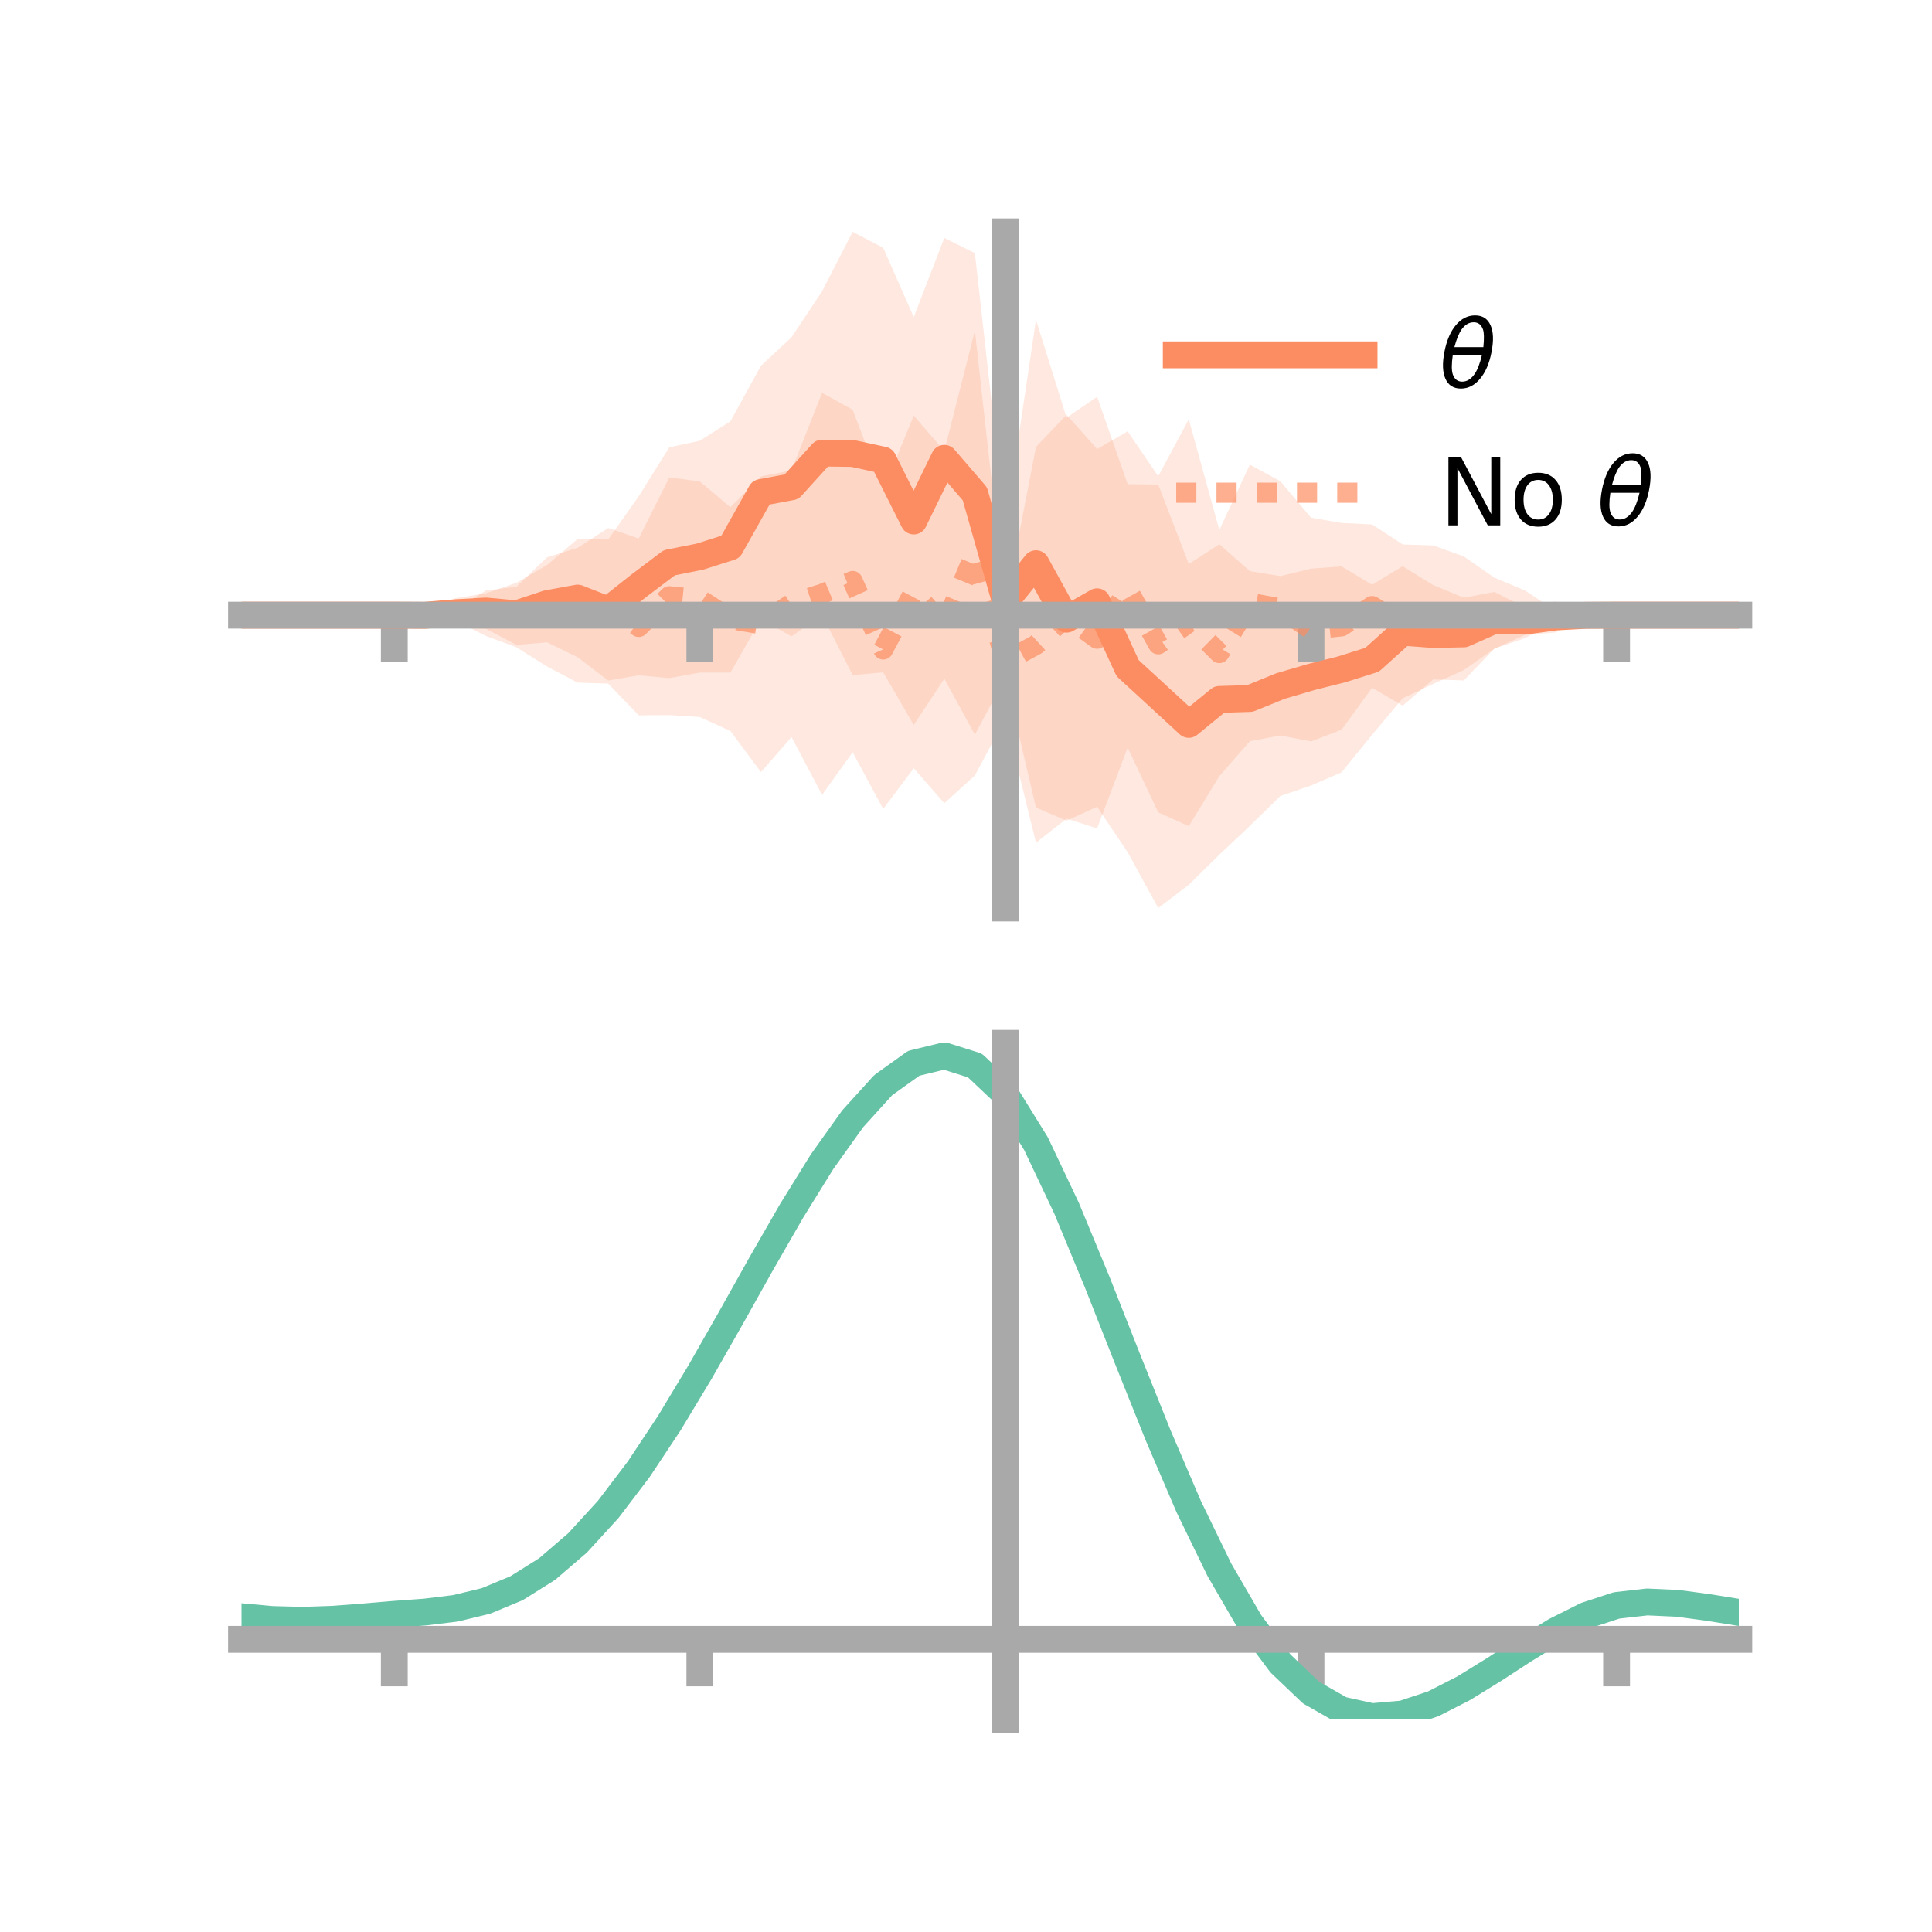 <?xml version="1.0" encoding="utf-8" standalone="no"?>
<!DOCTYPE svg PUBLIC "-//W3C//DTD SVG 1.1//EN"
  "http://www.w3.org/Graphics/SVG/1.1/DTD/svg11.dtd">
<!-- Created with matplotlib (https://matplotlib.org/) -->
<svg height="144pt" version="1.1" viewBox="0 0 144 144" width="144pt" xmlns="http://www.w3.org/2000/svg" xmlns:xlink="http://www.w3.org/1999/xlink">
 <defs>
  <style type="text/css">*{stroke-linecap:butt;stroke-linejoin:round;}</style>
 </defs>
 <g id="figure_1">
  <g id="patch_1">
   <path d="M 0 144 
L 144 144 
L 144 0 
L 0 0 
z
" style="fill:none;"/>
  </g>
  <g id="axes_1">
   <g id="patch_2">
    <path d="M 18 67.68 
L 129.6 67.68 
L 129.6 17.28 
L 18 17.28 
z
" style="fill:none;"/>
   </g>
   <g id="PolyCollection_1">
    <path clip-path="url(#pcb9689cdc8)" d="M 18 45.851 
L 18 45.851 
L 20.278 45.851 
L 22.555 45.851 
L 24.833 45.851 
L 27.11 45.851 
L 29.388 45.851 
L 31.665 45.781 
L 33.943 44.587 
L 36.22 44.221 
L 38.498 43.434 
L 40.776 42.113 
L 43.053 40.17 
L 45.331 40.214 
L 47.608 36.991 
L 49.886 33.341 
L 52.163 32.85 
L 54.441 31.402 
L 56.718 27.265 
L 58.996 25.14 
L 61.273 21.714 
L 63.551 17.28 
L 65.829 18.471 
L 68.106 23.635 
L 70.384 17.735 
L 72.661 18.867 
L 74.939 39.178 
L 77.216 23.838 
L 79.494 31.135 
L 81.771 29.575 
L 84.049 36.088 
L 86.327 36.112 
L 88.604 42.04 
L 90.882 40.564 
L 93.159 42.569 
L 95.437 42.941 
L 97.714 42.384 
L 99.992 42.216 
L 102.269 43.584 
L 104.547 42.202 
L 106.824 43.612 
L 109.102 44.552 
L 111.38 44.123 
L 113.657 45.27 
L 115.935 44.83 
L 118.212 45.806 
L 120.49 45.851 
L 122.767 45.851 
L 125.045 45.851 
L 127.322 45.851 
L 129.6 45.851 
L 129.6 45.851 
L 129.6 45.851 
L 127.322 45.851 
L 125.045 45.851 
L 122.767 45.851 
L 120.49 45.851 
L 118.212 45.92 
L 115.935 47.14 
L 113.657 47.322 
L 111.38 48.35 
L 109.102 49.941 
L 106.824 50.973 
L 104.547 52.046 
L 102.269 54.763 
L 99.992 57.565 
L 97.714 58.549 
L 95.437 59.327 
L 93.159 61.552 
L 90.882 63.701 
L 88.604 65.947 
L 86.327 67.68 
L 84.049 63.518 
L 81.771 60.131 
L 79.494 61.167 
L 77.216 60.188 
L 74.939 50.495 
L 72.661 54.752 
L 70.384 50.584 
L 68.106 54.03 
L 65.829 50.113 
L 63.551 50.317 
L 61.273 45.831 
L 58.996 47.427 
L 56.718 46.154 
L 54.441 50.127 
L 52.163 50.128 
L 49.886 50.542 
L 47.608 50.332 
L 45.331 50.723 
L 43.053 48.983 
L 40.776 47.874 
L 38.498 48.066 
L 36.22 46.865 
L 33.943 46.75 
L 31.665 45.943 
L 29.388 45.851 
L 27.11 45.851 
L 24.833 45.851 
L 22.555 45.851 
L 20.278 45.851 
L 18 45.851 
z
" style="fill:#fc8d62;fill-opacity:0.2;"/>
   </g>
   <g id="PolyCollection_2">
    <path clip-path="url(#pcb9689cdc8)" d="M 18 45.851 
L 18 45.851 
L 20.278 45.851 
L 22.555 45.851 
L 24.833 45.851 
L 27.11 45.851 
L 29.388 45.851 
L 31.665 45.493 
L 33.943 45.399 
L 36.22 44.012 
L 38.498 43.732 
L 40.776 41.534 
L 43.053 40.831 
L 45.331 39.357 
L 47.608 40.137 
L 49.886 35.585 
L 52.163 35.887 
L 54.441 37.801 
L 56.718 35.507 
L 58.996 35.055 
L 61.273 29.279 
L 63.551 30.543 
L 65.829 36.52 
L 68.106 30.983 
L 70.384 33.611 
L 72.661 24.658 
L 74.939 45.064 
L 77.216 33.315 
L 79.494 30.915 
L 81.771 33.469 
L 84.049 32.152 
L 86.327 35.497 
L 88.604 31.256 
L 90.882 39.501 
L 93.159 34.629 
L 95.437 35.874 
L 97.714 38.585 
L 99.992 38.978 
L 102.269 39.088 
L 104.547 40.581 
L 106.824 40.654 
L 109.102 41.471 
L 111.38 43.055 
L 113.657 44.007 
L 115.935 45.53 
L 118.212 45.618 
L 120.49 45.851 
L 122.767 45.851 
L 125.045 45.851 
L 127.322 45.851 
L 129.6 45.851 
L 129.6 45.851 
L 129.6 45.851 
L 127.322 45.851 
L 125.045 45.851 
L 122.767 45.851 
L 120.49 45.852 
L 118.212 46.174 
L 115.935 46.386 
L 113.657 47.564 
L 111.38 48.345 
L 109.102 50.716 
L 106.824 50.64 
L 104.547 52.596 
L 102.269 51.262 
L 99.992 54.387 
L 97.714 55.26 
L 95.437 54.817 
L 93.159 55.244 
L 90.882 57.85 
L 88.604 61.575 
L 86.327 60.546 
L 84.049 55.722 
L 81.771 61.742 
L 79.494 61.017 
L 77.216 62.812 
L 74.939 53.532 
L 72.661 57.804 
L 70.384 59.862 
L 68.106 57.26 
L 65.829 60.292 
L 63.551 56.068 
L 61.273 59.244 
L 58.996 54.932 
L 56.718 57.548 
L 54.441 54.482 
L 52.163 53.444 
L 49.886 53.297 
L 47.608 53.317 
L 45.331 50.951 
L 43.053 50.879 
L 40.776 49.682 
L 38.498 48.247 
L 36.22 47.399 
L 33.943 46.256 
L 31.665 46.148 
L 29.388 45.851 
L 27.11 45.851 
L 24.833 45.851 
L 22.555 45.851 
L 20.278 45.851 
L 18 45.851 
z
" style="fill:#fc8d62;fill-opacity:0.2;"/>
   </g>
   <g id="matplotlib.axis_1">
    <g id="xtick_1">
     <g id="line2d_1">
      <defs>
       <path d="M 0 0 
L 0 3.5 
" id="m8e39a92efd" style="stroke:#a9a9a9;stroke-width:2;"/>
      </defs>
      <g>
       <use style="fill:#a9a9a9;stroke:#a9a9a9;stroke-width:2;" x="29.388" xlink:href="#m8e39a92efd" y="45.851"/>
      </g>
     </g>
    </g>
    <g id="xtick_2">
     <g id="line2d_2">
      <g>
       <use style="fill:#a9a9a9;stroke:#a9a9a9;stroke-width:2;" x="52.163" xlink:href="#m8e39a92efd" y="45.851"/>
      </g>
     </g>
    </g>
    <g id="xtick_3">
     <g id="line2d_3">
      <g>
       <use style="fill:#a9a9a9;stroke:#a9a9a9;stroke-width:2;" x="74.939" xlink:href="#m8e39a92efd" y="45.851"/>
      </g>
     </g>
    </g>
    <g id="xtick_4">
     <g id="line2d_4">
      <g>
       <use style="fill:#a9a9a9;stroke:#a9a9a9;stroke-width:2;" x="97.714" xlink:href="#m8e39a92efd" y="45.851"/>
      </g>
     </g>
    </g>
    <g id="xtick_5">
     <g id="line2d_5">
      <g>
       <use style="fill:#a9a9a9;stroke:#a9a9a9;stroke-width:2;" x="120.49" xlink:href="#m8e39a92efd" y="45.851"/>
      </g>
     </g>
    </g>
   </g>
   <g id="matplotlib.axis_2"/>
   <g id="line2d_6">
    <path clip-path="url(#pcb9689cdc8)" d="M 18 45.851 
L 20.278 45.851 
L 22.555 45.851 
L 24.833 45.851 
L 27.11 45.851 
L 29.388 45.851 
L 31.665 45.862 
L 33.943 45.669 
L 36.22 45.543 
L 38.498 45.75 
L 40.776 44.993 
L 43.053 44.576 
L 45.331 45.468 
L 47.608 43.661 
L 49.886 41.942 
L 52.163 41.489 
L 54.441 40.765 
L 56.718 36.71 
L 58.996 36.283 
L 61.273 33.772 
L 63.551 33.799 
L 65.829 34.292 
L 68.106 38.833 
L 70.384 34.16 
L 72.661 36.809 
L 74.939 44.837 
L 77.216 42.013 
L 79.494 46.151 
L 81.771 44.853 
L 84.049 49.803 
L 86.327 51.896 
L 88.604 53.993 
L 90.882 52.132 
L 93.159 52.061 
L 95.437 51.134 
L 97.714 50.466 
L 99.992 49.891 
L 102.269 49.174 
L 104.547 47.124 
L 106.824 47.292 
L 109.102 47.247 
L 111.38 46.237 
L 113.657 46.296 
L 115.935 45.985 
L 118.212 45.863 
L 120.49 45.851 
L 122.767 45.851 
L 125.045 45.851 
L 127.322 45.851 
L 129.6 45.851 
" style="fill:none;stroke:#fc8d62;stroke-linecap:square;stroke-width:2;"/>
   </g>
   <g id="line2d_7">
    <path clip-path="url(#pcb9689cdc8)" d="M 18 45.851 
L 20.278 45.851 
L 22.555 45.851 
L 24.833 45.851 
L 27.11 45.851 
L 29.388 45.851 
L 31.665 45.821 
L 33.943 45.827 
L 36.22 45.705 
L 38.498 45.99 
L 40.776 45.608 
L 43.053 45.855 
L 45.331 45.154 
L 47.608 46.727 
L 49.886 44.441 
L 52.163 44.666 
L 54.441 46.141 
L 56.718 46.527 
L 58.996 44.993 
L 61.273 44.262 
L 63.551 43.305 
L 65.829 48.406 
L 68.106 44.122 
L 70.384 46.736 
L 72.661 41.231 
L 74.939 49.298 
L 77.216 48.064 
L 79.494 45.966 
L 81.771 47.605 
L 84.049 43.937 
L 86.327 48.022 
L 88.604 46.416 
L 90.882 48.675 
L 93.159 44.937 
L 95.437 45.345 
L 97.714 46.923 
L 99.992 46.682 
L 102.269 45.175 
L 104.547 46.589 
L 106.824 45.647 
L 109.102 46.093 
L 111.38 45.7 
L 113.657 45.785 
L 115.935 45.958 
L 118.212 45.896 
L 120.49 45.851 
L 122.767 45.851 
L 125.045 45.851 
L 127.322 45.851 
L 129.6 45.851 
" style="fill:none;stroke:#fc8d62;stroke-dasharray:1.5,1.5;stroke-dashoffset:0;stroke-opacity:0.7;stroke-width:1.5;"/>
   </g>
   <g id="patch_3">
    <path d="M 74.939 67.68 
L 74.939 17.28 
" style="fill:none;stroke:#a9a9a9;stroke-linecap:square;stroke-linejoin:miter;stroke-width:2;"/>
   </g>
   <g id="patch_4">
    <path d="M 129.6 67.68 
L 129.6 17.28 
" style="fill:none;"/>
   </g>
   <g id="patch_5">
    <path d="M 18 45.851 
L 129.6 45.851 
" style="fill:none;stroke:#a9a9a9;stroke-linecap:square;stroke-linejoin:miter;stroke-width:2;"/>
   </g>
   <g id="patch_6">
    <path d="M 18 17.28 
L 129.6 17.28 
" style="fill:none;"/>
   </g>
   <g id="legend_1">
    <g id="line2d_8">
     <path d="M 87.67 26.449 
L 101.67 26.449 
" style="fill:none;stroke:#fc8d62;stroke-linecap:square;stroke-width:2;"/>
    </g>
    <g id="line2d_9"/>
    <g id="text_1">
     <!-- $\theta$ -->
     <g transform="translate(107.27 28.899)scale(0.07 -0.07)">
      <defs>
       <path d="M 45.516 34.672 
L 14.453 34.672 
Q 12.359 20.062 14.5 13.875 
Q 17.188 6.25 24.469 6.25 
Q 31.781 6.25 37.359 13.922 
Q 42.234 20.656 45.516 34.672 
z
M 47.016 42.969 
Q 48.344 56.844 46.625 61.719 
Q 43.953 69.438 36.766 69.438 
Q 29.297 69.438 23.828 61.812 
Q 19.531 55.672 16.156 42.969 
z
M 38.188 76.766 
Q 49.906 76.766 54.594 66.406 
Q 59.281 56.109 55.719 37.844 
Q 52.203 19.625 43.453 9.281 
Q 34.766 -1.125 23.047 -1.125 
Q 11.281 -1.125 6.641 9.281 
Q 2 19.625 5.516 37.844 
Q 9.078 56.109 17.719 66.406 
Q 26.422 76.766 38.188 76.766 
z
" id="DejaVuSans-Oblique-952"/>
      </defs>
      <use transform="translate(0 0.234)" xlink:href="#DejaVuSans-Oblique-952"/>
     </g>
    </g>
    <g id="line2d_10">
     <path d="M 87.67 36.724 
L 101.67 36.724 
" style="fill:none;stroke:#fc8d62;stroke-dasharray:1.5,1.5;stroke-dashoffset:0;stroke-opacity:0.7;stroke-width:1.5;"/>
    </g>
    <g id="line2d_11"/>
    <g id="text_2">
     <!-- No $\theta$ -->
     <g transform="translate(107.27 39.174)scale(0.07 -0.07)">
      <defs>
       <path d="M 9.812 72.906 
L 23.094 72.906 
L 55.422 11.922 
L 55.422 72.906 
L 64.984 72.906 
L 64.984 0 
L 51.703 0 
L 19.391 60.984 
L 19.391 0 
L 9.812 0 
z
" id="DejaVuSans-78"/>
       <path d="M 30.609 48.391 
Q 23.391 48.391 19.188 42.75 
Q 14.984 37.109 14.984 27.297 
Q 14.984 17.484 19.156 11.844 
Q 23.344 6.203 30.609 6.203 
Q 37.797 6.203 41.984 11.859 
Q 46.188 17.531 46.188 27.297 
Q 46.188 37.016 41.984 42.703 
Q 37.797 48.391 30.609 48.391 
z
M 30.609 56 
Q 42.328 56 49.016 48.375 
Q 55.719 40.766 55.719 27.297 
Q 55.719 13.875 49.016 6.219 
Q 42.328 -1.422 30.609 -1.422 
Q 18.844 -1.422 12.172 6.219 
Q 5.516 13.875 5.516 27.297 
Q 5.516 40.766 12.172 48.375 
Q 18.844 56 30.609 56 
z
" id="DejaVuSans-111"/>
       <path id="DejaVuSans-32"/>
      </defs>
      <use transform="translate(0 0.234)" xlink:href="#DejaVuSans-78"/>
      <use transform="translate(74.805 0.234)" xlink:href="#DejaVuSans-111"/>
      <use transform="translate(135.986 0.234)" xlink:href="#DejaVuSans-32"/>
      <use transform="translate(167.773 0.234)" xlink:href="#DejaVuSans-Oblique-952"/>
     </g>
    </g>
   </g>
  </g>
  <g id="axes_2">
   <g id="patch_7">
    <path d="M 18 128.16 
L 129.6 128.16 
L 129.6 77.76 
L 18 77.76 
z
" style="fill:none;"/>
   </g>
   <g id="PolyCollection_3">
    <path clip-path="url(#p3485174ae4)" d="M 18 120.539 
L 18 120.461 
L 20.278 120.677 
L 22.555 120.739 
L 24.833 120.653 
L 27.11 120.47 
L 29.388 120.268 
L 31.665 120.095 
L 33.943 119.812 
L 36.22 119.255 
L 38.498 118.297 
L 40.776 116.847 
L 43.053 114.853 
L 45.331 112.307 
L 47.608 109.241 
L 49.886 105.723 
L 52.163 101.853 
L 54.441 97.762 
L 56.718 93.603 
L 58.996 89.552 
L 61.273 85.798 
L 63.551 82.539 
L 65.829 79.979 
L 68.106 78.32 
L 70.384 77.76 
L 72.661 78.488 
L 74.939 80.672 
L 77.216 84.404 
L 79.494 89.283 
L 81.771 94.86 
L 84.049 100.717 
L 86.327 106.491 
L 88.604 111.879 
L 90.882 116.648 
L 93.159 120.632 
L 95.437 123.736 
L 97.714 125.927 
L 99.992 127.235 
L 102.269 127.736 
L 104.547 127.545 
L 106.824 126.8 
L 109.102 125.655 
L 111.38 124.274 
L 113.657 122.819 
L 115.935 121.449 
L 118.212 120.318 
L 120.49 119.576 
L 122.767 119.32 
L 125.045 119.431 
L 127.322 119.747 
L 129.6 120.126 
L 129.6 120.23 
L 129.6 120.23 
L 127.322 119.875 
L 125.045 119.579 
L 122.767 119.48 
L 120.49 119.741 
L 118.212 120.493 
L 115.935 121.651 
L 113.657 123.066 
L 111.38 124.573 
L 109.102 126.003 
L 106.824 127.186 
L 104.547 127.956 
L 102.269 128.16 
L 99.992 127.668 
L 97.714 126.378 
L 95.437 124.23 
L 93.159 121.208 
L 90.882 117.342 
L 88.604 112.723 
L 86.327 107.504 
L 84.049 101.909 
L 81.771 96.227 
L 79.494 90.813 
L 77.216 86.074 
L 74.939 82.45 
L 72.661 80.334 
L 70.384 79.633 
L 68.106 80.177 
L 65.829 81.779 
L 63.551 84.243 
L 61.273 87.373 
L 58.996 90.972 
L 56.718 94.848 
L 54.441 98.822 
L 52.163 102.726 
L 49.886 106.416 
L 47.608 109.771 
L 45.331 112.697 
L 43.053 115.134 
L 40.776 117.052 
L 38.498 118.459 
L 36.22 119.395 
L 33.943 119.94 
L 31.665 120.214 
L 29.388 120.376 
L 27.11 120.562 
L 24.833 120.726 
L 22.555 120.797 
L 20.278 120.736 
L 18 120.539 
z
" style="fill:#66c2a5;fill-opacity:0.2;"/>
   </g>
   <g id="matplotlib.axis_3">
    <g id="xtick_6">
     <g id="line2d_12">
      <g>
       <use style="fill:#a9a9a9;stroke:#a9a9a9;stroke-width:2;" x="29.388" xlink:href="#m8e39a92efd" y="122.188"/>
      </g>
     </g>
    </g>
    <g id="xtick_7">
     <g id="line2d_13">
      <g>
       <use style="fill:#a9a9a9;stroke:#a9a9a9;stroke-width:2;" x="52.163" xlink:href="#m8e39a92efd" y="122.188"/>
      </g>
     </g>
    </g>
    <g id="xtick_8">
     <g id="line2d_14">
      <g>
       <use style="fill:#a9a9a9;stroke:#a9a9a9;stroke-width:2;" x="74.939" xlink:href="#m8e39a92efd" y="122.188"/>
      </g>
     </g>
    </g>
    <g id="xtick_9">
     <g id="line2d_15">
      <g>
       <use style="fill:#a9a9a9;stroke:#a9a9a9;stroke-width:2;" x="97.714" xlink:href="#m8e39a92efd" y="122.188"/>
      </g>
     </g>
    </g>
    <g id="xtick_10">
     <g id="line2d_16">
      <g>
       <use style="fill:#a9a9a9;stroke:#a9a9a9;stroke-width:2;" x="120.49" xlink:href="#m8e39a92efd" y="122.188"/>
      </g>
     </g>
    </g>
   </g>
   <g id="matplotlib.axis_4"/>
   <g id="line2d_17">
    <path clip-path="url(#p3485174ae4)" d="M 18 120.5 
L 20.278 120.707 
L 22.555 120.768 
L 24.833 120.69 
L 27.11 120.516 
L 29.388 120.322 
L 31.665 120.155 
L 33.943 119.876 
L 36.22 119.325 
L 38.498 118.378 
L 40.776 116.95 
L 43.053 114.993 
L 45.331 112.502 
L 47.608 109.506 
L 49.886 106.069 
L 52.163 102.289 
L 54.441 98.292 
L 56.718 94.226 
L 58.996 90.262 
L 61.273 86.585 
L 63.551 83.391 
L 65.829 80.879 
L 68.106 79.249 
L 70.384 78.697 
L 72.661 79.411 
L 74.939 81.561 
L 77.216 85.239 
L 79.494 90.048 
L 81.771 95.543 
L 84.049 101.313 
L 86.327 106.997 
L 88.604 112.301 
L 90.882 116.995 
L 93.159 120.92 
L 95.437 123.983 
L 97.714 126.153 
L 99.992 127.451 
L 102.269 127.948 
L 104.547 127.75 
L 106.824 126.993 
L 109.102 125.829 
L 111.38 124.423 
L 113.657 122.942 
L 115.935 121.55 
L 118.212 120.406 
L 120.49 119.659 
L 122.767 119.4 
L 125.045 119.505 
L 127.322 119.811 
L 129.6 120.178 
" style="fill:none;stroke:#66c2a5;stroke-linecap:square;stroke-width:2;"/>
   </g>
   <g id="patch_8">
    <path d="M 74.939 128.16 
L 74.939 77.76 
" style="fill:none;stroke:#a9a9a9;stroke-linecap:square;stroke-linejoin:miter;stroke-width:2;"/>
   </g>
   <g id="patch_9">
    <path d="M 129.6 128.16 
L 129.6 77.76 
" style="fill:none;"/>
   </g>
   <g id="patch_10">
    <path d="M 18 122.188 
L 129.6 122.188 
" style="fill:none;stroke:#a9a9a9;stroke-linecap:square;stroke-linejoin:miter;stroke-width:2;"/>
   </g>
   <g id="patch_11">
    <path d="M 18 77.76 
L 129.6 77.76 
" style="fill:none;"/>
   </g>
  </g>
 </g>
 <defs>
  <clipPath id="pcb9689cdc8">
   <rect height="50.4" width="111.6" x="18" y="17.28"/>
  </clipPath>
  <clipPath id="p3485174ae4">
   <rect height="50.4" width="111.6" x="18" y="77.76"/>
  </clipPath>
 </defs>
</svg>
